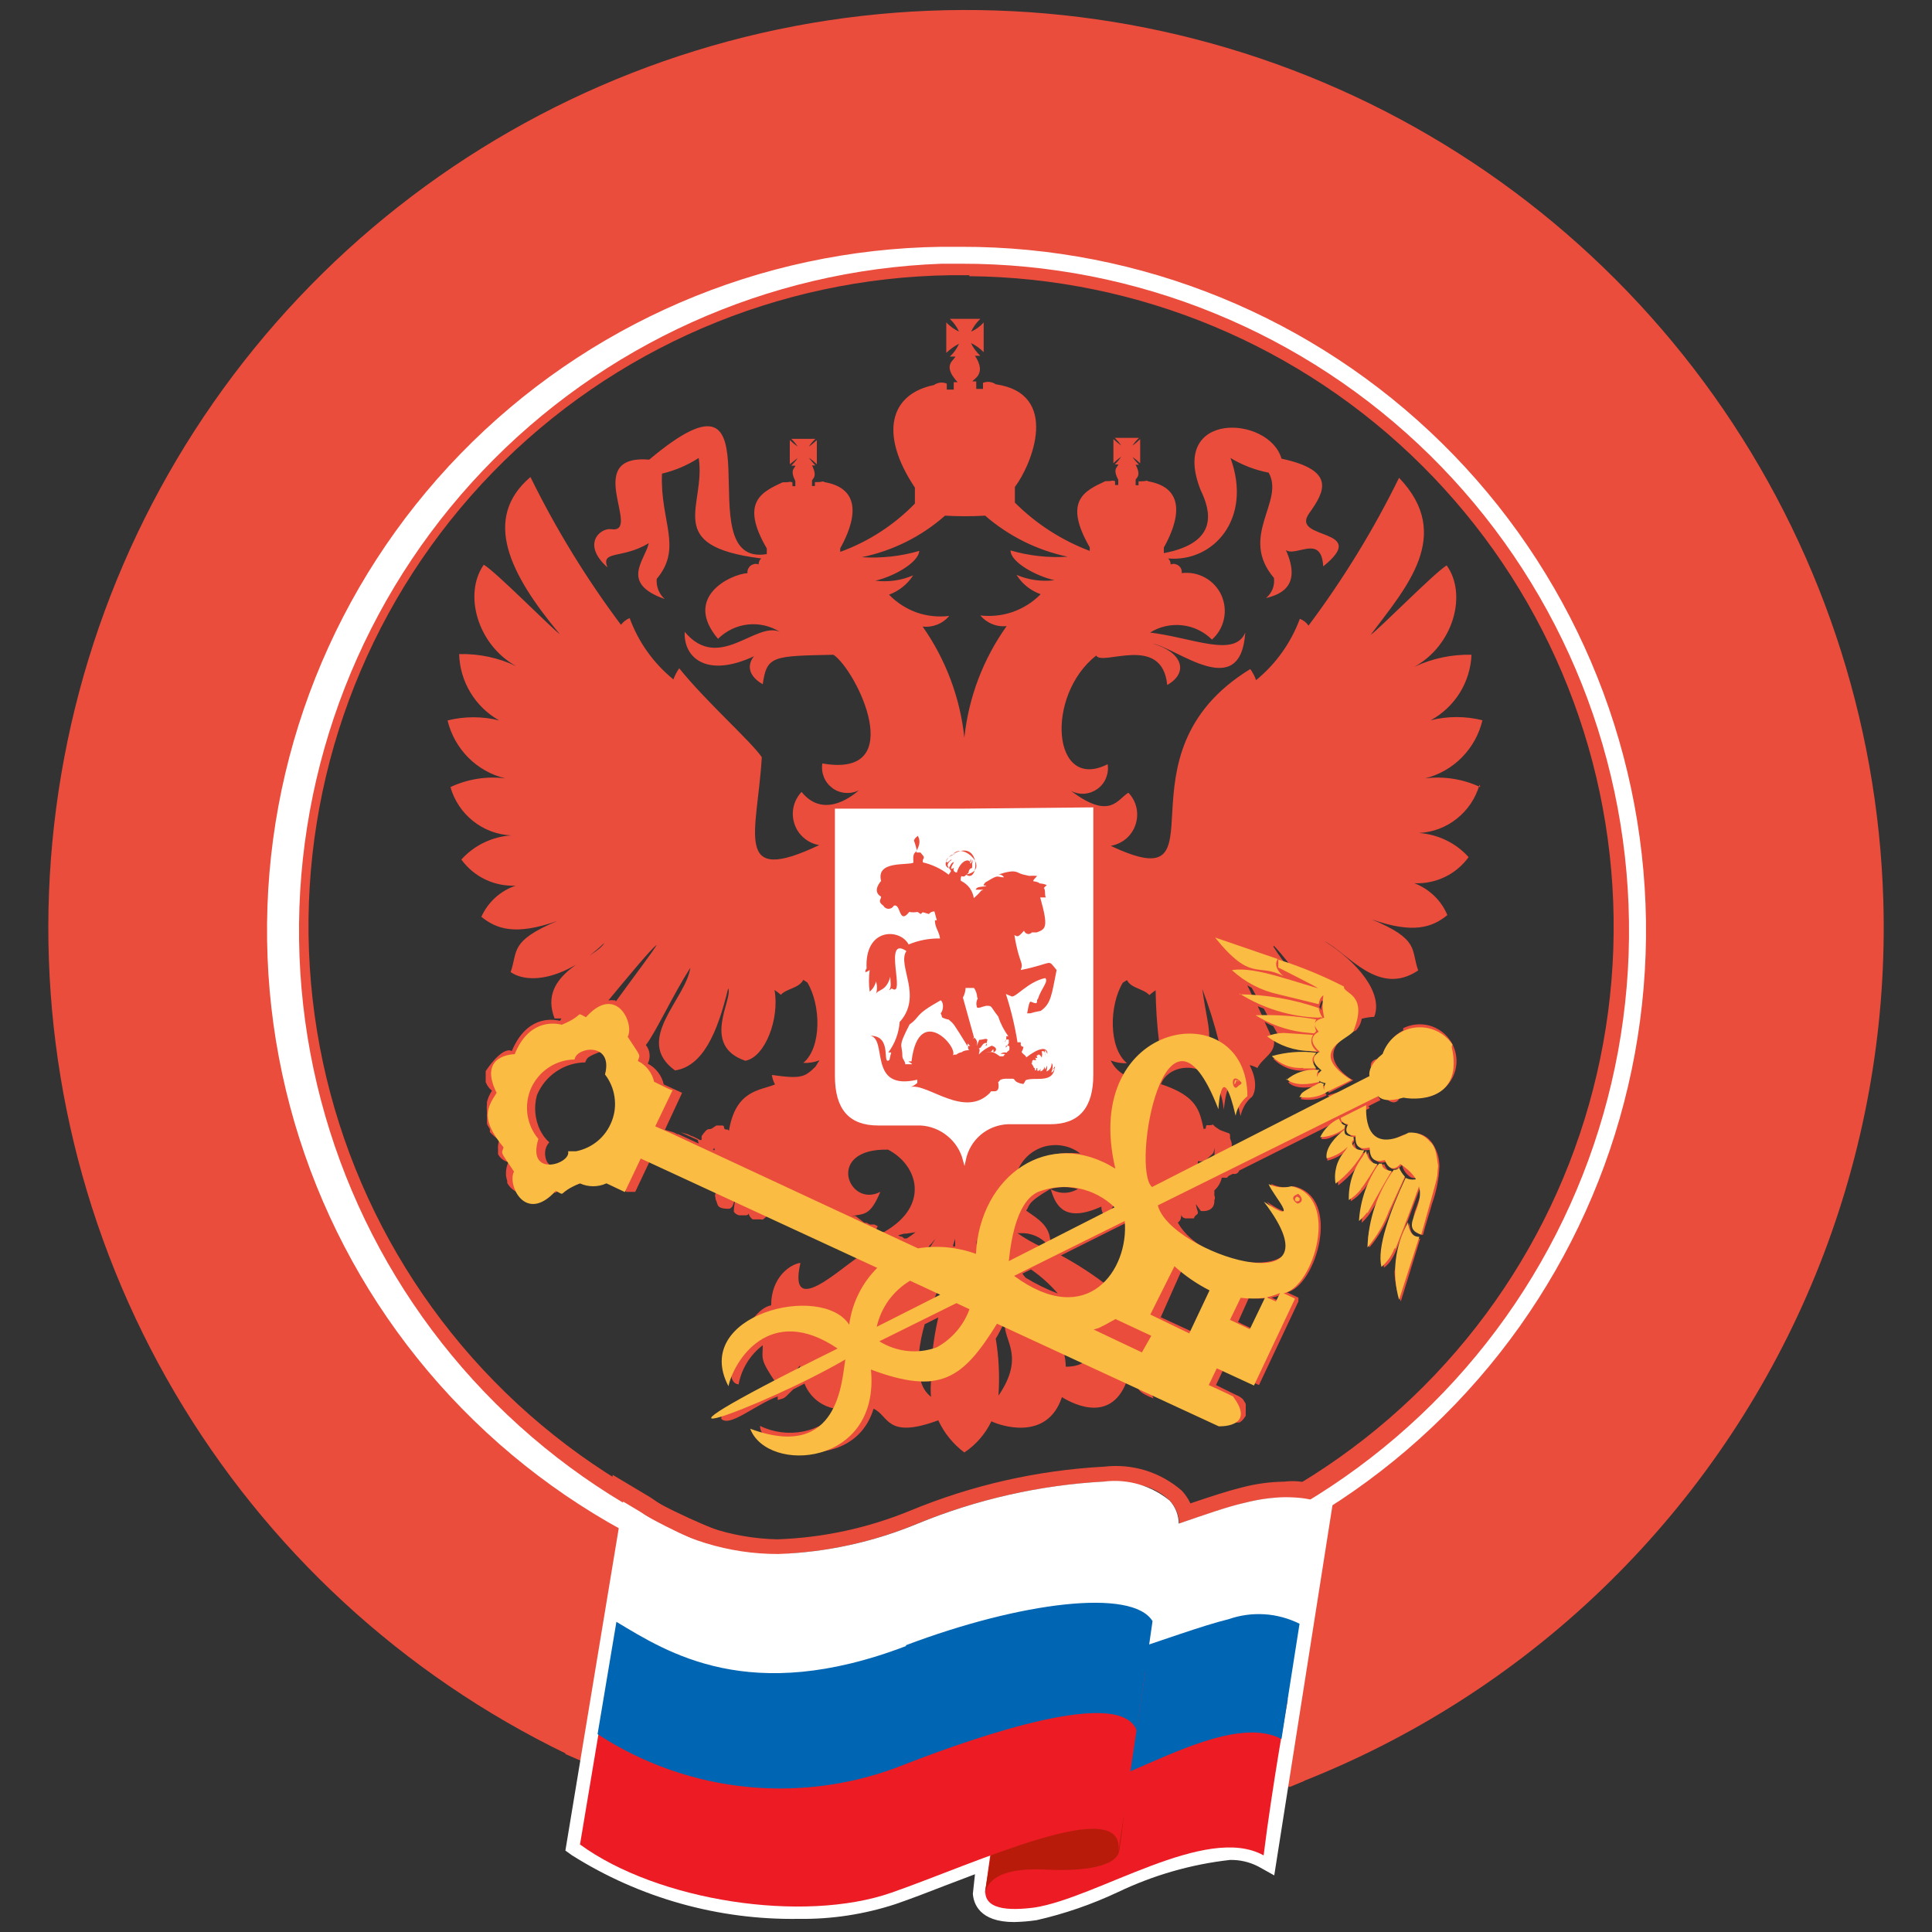 <svg width="20" height="20" viewBox="0 0 20 20" fill="none" xmlns="http://www.w3.org/2000/svg">
<rect x="0" y="0" width="20" height="20" fill="#333333" stroke="none"/>
<g clip-path="url(#clip0_3822_71360)">
<path d="M10.196 16.67C8.797 16.71 7.417 16.335 6.231 15.591C5.045 14.847 4.106 13.769 3.533 12.491C2.961 11.214 2.779 9.795 3.013 8.415C3.246 7.035 3.884 5.755 4.845 4.737C5.806 3.719 7.047 3.009 8.411 2.696C9.776 2.384 11.203 2.483 12.511 2.981C13.819 3.48 14.95 4.355 15.761 5.496C16.572 6.637 17.026 7.993 17.066 9.392C17.093 10.321 16.936 11.247 16.606 12.115C16.275 12.984 15.777 13.779 15.139 14.454C14.501 15.13 13.736 15.674 12.888 16.054C12.04 16.434 11.125 16.643 10.196 16.67ZM19.496 9.322C19.44 7.445 18.829 5.626 17.741 4.096C16.652 2.566 15.134 1.392 13.378 0.724C11.623 0.057 9.709 -0.076 7.878 0.343C6.048 0.763 4.382 1.716 3.093 3.081C1.803 4.447 0.948 6.164 0.634 8.016C0.32 9.867 0.562 11.771 1.329 13.485C2.096 15.199 3.355 16.648 4.945 17.647C6.535 18.646 8.386 19.152 10.263 19.1C11.512 19.065 12.741 18.785 13.882 18.274C15.021 17.764 16.05 17.034 16.907 16.126C17.765 15.218 18.435 14.149 18.879 12.982C19.323 11.814 19.533 10.571 19.496 9.322Z" fill="#EB4D3D"/>
<path d="M9.983 16.503C8.179 16.487 6.452 15.765 5.173 14.493C3.893 13.22 3.163 11.497 3.137 9.693C3.112 7.888 3.793 6.146 5.036 4.838C6.279 3.529 7.985 2.759 9.788 2.693H9.991C11.807 2.69 13.551 3.403 14.845 4.677C16.139 5.952 16.879 7.684 16.905 9.5C16.93 11.316 16.239 13.069 14.982 14.379C13.724 15.689 12.001 16.451 10.186 16.5H9.983M9.983 16.67H10.191C12.052 16.621 13.819 15.84 15.108 14.497C16.398 13.154 17.106 11.357 17.08 9.495C17.054 7.633 16.295 5.857 14.968 4.551C13.641 3.245 11.853 2.514 9.991 2.518H9.783C7.906 2.544 6.117 3.315 4.808 4.661C3.5 6.007 2.779 7.818 2.806 9.695C2.832 11.572 3.603 13.362 4.95 14.67C6.296 15.979 8.106 16.699 9.983 16.673" fill="white"/>
<path d="M10.037 2.849H9.839C8.053 2.874 6.349 3.607 5.102 4.888C3.856 6.169 3.17 7.892 3.194 9.679C3.219 11.466 3.952 13.17 5.233 14.416C6.514 15.662 8.238 16.349 10.024 16.324H10.222C11.98 16.258 13.642 15.507 14.854 14.232C16.065 12.957 16.729 11.258 16.704 9.499C16.68 7.74 15.968 6.061 14.721 4.82C13.474 3.579 11.791 2.875 10.032 2.859L10.037 2.849ZM10.024 16.824C8.612 16.818 7.232 16.4 6.054 15.62C4.876 14.841 3.952 13.734 3.394 12.437C2.836 11.139 2.67 9.707 2.915 8.316C3.16 6.925 3.807 5.635 4.774 4.607C5.425 3.913 6.206 3.356 7.072 2.966C7.939 2.577 8.874 2.363 9.824 2.337H10.037C11.96 2.31 13.815 3.048 15.193 4.389C16.572 5.729 17.361 7.563 17.388 9.485C17.415 11.408 16.677 13.263 15.336 14.642C13.996 16.02 12.162 16.81 10.239 16.837H10.024" fill="#EB4D3D"/>
<path d="M13.901 15.573L13.863 15.528C13.789 15.456 13.699 15.402 13.601 15.369C13.503 15.336 13.399 15.325 13.296 15.338C13.147 15.34 12.999 15.36 12.856 15.398C12.713 15.433 12.536 15.491 12.323 15.563C12.301 15.515 12.271 15.472 12.236 15.433C12.126 15.337 11.998 15.265 11.859 15.222C11.72 15.179 11.573 15.166 11.428 15.183C10.741 15.22 10.065 15.373 9.428 15.636C8.989 15.817 8.521 15.919 8.046 15.935C7.575 15.925 7.118 15.773 6.733 15.501L6.561 15.398L6.343 15.268L6.303 15.518L5.853 18.158L6.016 18.228L6.093 17.77L6.461 15.546L6.633 15.648C6.926 15.841 7.252 15.977 7.596 16.048C7.746 16.075 7.898 16.088 8.051 16.088C8.546 16.071 9.033 15.965 9.491 15.775C10.108 15.522 10.764 15.374 11.431 15.338C11.541 15.336 11.65 15.345 11.758 15.366C11.893 15.382 12.017 15.443 12.113 15.538C12.171 15.602 12.205 15.684 12.208 15.771C12.471 15.683 12.708 15.598 12.898 15.556C13.028 15.522 13.162 15.504 13.296 15.501H13.413L13.488 15.513C13.544 15.524 13.598 15.543 13.648 15.57C13.701 15.598 13.806 15.501 13.806 15.501L13.348 18.5L13.501 18.436C13.513 18.363 13.523 18.288 13.536 18.208C13.586 17.901 13.626 17.678 13.626 17.675V17.618V17.548C13.661 17.335 13.693 17.125 13.726 16.928C13.818 16.338 13.898 15.858 13.908 15.788V15.73V15.653L13.901 15.573Z" fill="#EB4D3D"/>
<path d="M9.942 16.54C8.138 16.524 6.411 15.802 5.132 14.53C3.852 13.257 3.121 11.534 3.096 9.73C3.071 7.926 3.752 6.183 4.995 4.875C6.238 3.566 7.944 2.796 9.747 2.73H9.95C11.766 2.727 13.51 3.44 14.804 4.714C16.098 5.989 16.838 7.721 16.863 9.537C16.889 11.353 16.198 13.106 14.941 14.416C13.683 15.726 11.96 16.488 10.145 16.537H9.942M9.942 16.707H10.15C12.011 16.658 13.778 15.877 15.067 14.534C16.357 13.191 17.065 11.394 17.039 9.532C17.012 7.67 16.254 5.894 14.927 4.588C13.6 3.282 11.812 2.551 9.95 2.555H9.742C7.865 2.581 6.075 3.352 4.767 4.698C3.458 6.044 2.738 7.855 2.765 9.732C2.791 11.609 3.562 13.399 4.908 14.707C6.254 16.016 8.065 16.736 9.942 16.71" fill="white"/>
<path d="M11.431 15.337C11.551 15.322 11.673 15.332 11.79 15.366C11.906 15.4 12.015 15.457 12.108 15.534C12.168 15.599 12.201 15.684 12.203 15.772C12.468 15.682 12.703 15.597 12.898 15.554C13.028 15.521 13.162 15.502 13.296 15.499C13.601 15.499 13.673 15.562 13.696 15.584L13.806 15.504L13.191 19.414L13.026 19.322C12.935 19.275 12.835 19.252 12.733 19.254C12.331 19.299 11.939 19.412 11.573 19.587C11.305 19.713 11.023 19.811 10.733 19.877C10.655 19.889 10.577 19.895 10.498 19.897C10.136 19.897 10.078 19.702 10.071 19.604L10.093 19.402L9.803 19.512C9.611 19.587 9.428 19.657 9.268 19.712C8.946 19.817 8.608 19.869 8.268 19.864C7.437 19.877 6.621 19.648 5.918 19.204L5.853 19.157L6.451 15.544L6.623 15.647C7.045 15.934 7.545 16.088 8.056 16.087C8.551 16.07 9.038 15.964 9.496 15.774C10.112 15.521 10.766 15.373 11.431 15.337Z" fill="white"/>
<path d="M10.403 18.11L10.206 19.529C10.153 19.779 10.456 19.779 10.706 19.747C11.354 19.649 12.486 18.875 13.081 19.207C13.168 18.5 13.331 17.595 13.331 17.595C13.331 17.595 13.184 17.39 12.626 17.524C12.069 17.66 10.823 18.195 10.406 18.11" fill="#ED1C24"/>
<path d="M13.266 18.002C13.328 17.607 13.393 17.184 13.453 16.809C13.34 16.753 13.217 16.719 13.091 16.711C12.964 16.703 12.838 16.72 12.718 16.762C12.176 16.894 10.988 17.399 10.541 17.352L10.376 18.409C10.426 18.581 10.626 18.624 10.891 18.602C11.538 18.549 12.668 17.692 13.266 18.002Z" fill="#0066B3"/>
<path d="M10.191 19.622C10.231 19.352 10.603 19.342 10.848 19.355C11.093 19.367 11.548 19.355 11.586 19.162C11.631 18.897 11.651 18.572 11.651 18.572L10.356 18.587L10.191 19.622Z" fill="#B91B0B"/>
<path d="M6.003 19.101L6.303 17.306C6.826 17.616 7.646 18.056 9.321 17.413C10.663 16.898 11.911 16.806 11.851 17.338L11.576 19.176C11.676 18.546 10.076 19.298 9.228 19.593C8.316 19.911 6.808 19.681 6.003 19.093" fill="#ED1C24"/>
<path d="M9.381 17.039C7.761 17.659 6.911 17.107 6.381 16.789L6.186 17.952C6.655 18.258 7.191 18.446 7.748 18.499C8.306 18.552 8.868 18.469 9.386 18.257C10.136 17.967 11.603 17.462 11.766 17.914C11.823 17.534 11.881 17.132 11.931 16.782C11.723 16.439 10.566 16.582 9.376 17.032" fill="#0066B3"/>
<path d="M13.156 10.728C13.156 10.713 13.126 10.656 13.091 10.578C13.12 10.595 13.15 10.61 13.181 10.623L13.236 10.721C13.209 10.724 13.184 10.73 13.158 10.738M12.518 10.738C12.518 10.606 12.486 10.521 12.446 10.238C12.514 10.417 12.572 10.6 12.618 10.786C12.586 10.771 12.553 10.76 12.518 10.751M12.233 12.363C12.233 12.363 12.233 12.363 12.233 12.383V12.363ZM12.233 12.561C12.234 12.551 12.234 12.541 12.233 12.531C12.232 12.539 12.232 12.547 12.233 12.556M13.128 13.448L12.983 13.766L12.816 13.686L12.928 13.436C12.999 13.445 13.07 13.445 13.141 13.436M13.296 13.391L13.256 13.476L13.163 13.433C13.209 13.424 13.254 13.41 13.296 13.391ZM8.233 14.216C8.241 14.185 8.259 14.157 8.283 14.136C8.28 14.154 8.28 14.173 8.283 14.191L8.233 14.216ZM7.743 12.541C7.745 12.533 7.745 12.524 7.743 12.516C7.745 12.526 7.745 12.536 7.743 12.546M7.061 11.313L6.871 11.226C6.861 11.18 6.841 11.137 6.812 11.1C6.784 11.063 6.747 11.032 6.706 11.011C6.721 10.98 6.728 10.946 6.724 10.912C6.721 10.877 6.707 10.845 6.686 10.818C6.786 10.691 6.956 10.318 7.146 10.018C7.103 10.341 6.553 10.768 6.988 11.081C7.273 11.038 7.426 10.698 7.538 10.231C7.593 10.341 7.251 10.823 7.716 10.981C7.921 10.943 8.071 10.546 8.018 10.248C8.041 10.263 8.063 10.28 8.083 10.298C8.146 10.231 8.271 10.231 8.316 10.143L8.358 10.171C8.498 10.403 8.508 10.843 8.316 11.003C8.373 11.006 8.43 10.997 8.483 10.976C8.483 10.976 8.483 10.976 8.458 11.016L8.441 11.043C8.333 11.146 8.303 11.173 7.991 11.128C7.995 11.163 8.006 11.196 8.023 11.226C7.868 11.291 7.616 11.281 7.546 11.706C7.542 11.7 7.537 11.696 7.531 11.693H7.518C7.518 11.693 7.498 11.693 7.496 11.676C7.493 11.658 7.496 11.656 7.478 11.651H7.416L7.368 11.683C7.328 11.701 7.333 11.661 7.263 11.761C7.263 11.761 7.263 11.761 7.263 11.801H7.246L7.181 11.768C7.161 11.762 7.141 11.754 7.123 11.743L7.046 11.721L7.083 11.738L7.171 11.778L7.223 11.801L7.233 11.838L7.023 11.741H7.011C6.995 11.731 6.978 11.723 6.961 11.718L6.883 11.696L7.061 11.313ZM13.681 10.416C13.676 10.43 13.676 10.444 13.681 10.458L13.658 10.426C13.663 10.401 13.672 10.377 13.686 10.356L13.701 10.373C13.691 10.386 13.684 10.4 13.681 10.416ZM13.018 10.416L13.083 10.441L13.123 10.516H13.066L13.018 10.411M11.661 11.138C11.59 11.105 11.532 11.049 11.498 10.978C11.552 10.999 11.609 11.009 11.666 11.006C11.473 10.846 11.483 10.406 11.623 10.173L11.666 10.146C11.711 10.233 11.836 10.233 11.898 10.301C11.919 10.283 11.941 10.266 11.963 10.251C11.965 10.428 11.977 10.605 11.998 10.781C11.85 10.86 11.731 10.986 11.661 11.138ZM12.346 13.788L12.016 13.636L12.233 13.148C12.329 13.226 12.433 13.292 12.543 13.346L12.346 13.788ZM7.753 12.466V12.493C7.754 12.487 7.754 12.48 7.753 12.473M13.503 10.201L13.581 10.223L13.601 10.248L13.521 10.226C13.516 10.216 13.511 10.208 13.503 10.201ZM12.913 10.201L12.958 10.226L13.008 10.316H12.966C12.949 10.276 12.932 10.238 12.913 10.203M12.001 12.491C12 12.502 12 12.514 12.001 12.526C12.002 12.514 12.002 12.502 12.001 12.491ZM11.083 14.008L11.233 14.088C11.233 14.088 11.188 14.148 11.033 14.148C11.032 14.106 11.027 14.064 11.018 14.023H11.073M9.573 13.708L9.713 13.638C9.685 13.759 9.665 13.882 9.651 14.006C9.605 14.01 9.559 14.01 9.513 14.006C9.524 13.904 9.544 13.804 9.573 13.706M8.761 14.088L8.841 14.048C8.839 14.077 8.839 14.107 8.841 14.136C8.826 14.133 8.811 14.128 8.798 14.12C8.786 14.112 8.774 14.101 8.766 14.088M9.701 13.356L9.773 13.388C9.772 13.401 9.772 13.413 9.773 13.426L9.658 13.483C9.673 13.441 9.691 13.398 9.708 13.356M11.183 11.941C10.953 11.916 10.722 11.978 10.536 12.116C10.56 12.056 10.599 12.002 10.647 11.959C10.696 11.916 10.754 11.885 10.816 11.868C10.879 11.852 10.945 11.849 11.008 11.862C11.072 11.874 11.132 11.901 11.183 11.941ZM10.783 12.908C10.696 12.869 10.612 12.821 10.533 12.766H10.546H10.603C10.694 12.772 10.78 12.813 10.841 12.881L10.783 12.908ZM9.633 12.908H9.611C9.636 12.881 9.661 12.853 9.683 12.823C9.666 12.851 9.651 12.878 9.633 12.903M9.866 12.903C9.866 12.876 9.883 12.848 9.888 12.821C9.888 12.848 9.888 12.876 9.888 12.903M10.586 13.183L10.673 13.141C10.776 13.212 10.869 13.296 10.951 13.391C10.834 13.346 10.722 13.291 10.616 13.226L10.586 13.188M10.523 13.031V13.038V13.031ZM10.106 12.838C10.117 12.887 10.13 12.936 10.146 12.983H10.126C10.126 12.938 10.111 12.893 10.106 12.846M10.881 12.321C10.933 12.496 11.033 12.656 11.401 12.491C11.4 12.525 11.412 12.559 11.433 12.586L10.873 12.863C10.873 12.688 10.738 12.613 10.623 12.533C10.663 12.478 10.623 12.453 10.873 12.308M10.873 12.308C10.967 12.283 11.065 12.283 11.158 12.308C11.115 12.334 11.066 12.348 11.016 12.348C10.966 12.348 10.916 12.334 10.873 12.308ZM11.526 12.476L11.561 12.503H11.576L11.491 12.546C11.501 12.524 11.513 12.503 11.526 12.483M11.483 13.323C11.326 13.201 11.159 13.091 10.983 12.996L11.693 12.641C11.709 12.763 11.698 12.887 11.662 13.005C11.626 13.122 11.565 13.231 11.483 13.323ZM9.336 12.801H9.323L9.298 12.788L9.358 12.771C9.383 12.771 9.381 12.771 9.478 12.756C9.449 12.779 9.418 12.801 9.386 12.821H9.361M9.086 12.693L9.051 12.676C9.051 12.676 9.051 12.676 9.028 12.676C9.028 12.676 9.028 12.676 9.003 12.676L8.971 12.658H8.948L8.856 12.588H8.843H8.818C8.948 12.563 9.008 12.588 9.113 12.338C8.783 12.511 8.536 11.886 9.193 11.901C9.503 12.061 9.631 12.481 9.153 12.753H9.128H9.106H9.083H9.058M8.733 13.958C8.732 13.949 8.732 13.94 8.733 13.931L8.751 13.946L8.733 13.958ZM7.398 11.878C7.398 11.887 7.398 11.897 7.398 11.906C7.398 11.906 7.398 11.906 7.383 11.906V11.891H7.396M9.646 14.466C9.59 14.425 9.55 14.366 9.533 14.298H9.638C9.633 14.353 9.633 14.408 9.638 14.463M10.306 13.861C10.338 13.809 10.366 13.754 10.391 13.698H10.403C10.383 13.873 10.618 14.036 10.336 14.448C10.35 14.247 10.34 14.045 10.306 13.846M12.573 11.883V11.898C12.573 11.898 12.573 11.953 12.573 11.986L12.401 12.076C12.398 12.057 12.398 12.039 12.401 12.021H12.413C12.422 12.023 12.432 12.023 12.441 12.021C12.468 12.021 12.456 12.033 12.546 11.951C12.559 11.939 12.567 11.923 12.568 11.906M13.183 9.788C13.211 9.811 13.293 9.908 13.393 10.038L13.338 10.018C13.282 9.949 13.23 9.876 13.183 9.801M12.826 10.051C12.837 10.066 12.848 10.083 12.856 10.101C12.848 10.085 12.841 10.068 12.836 10.051M6.368 10.356C6.345 10.353 6.322 10.353 6.298 10.356C6.471 10.148 6.738 9.823 6.798 9.781C6.776 9.828 6.548 10.128 6.376 10.366M5.973 11.926H5.888C5.885 11.967 5.868 12.005 5.84 12.035C5.812 12.064 5.774 12.083 5.733 12.088L5.706 12.073L5.683 12.053L5.663 12.028C5.647 11.996 5.64 11.96 5.643 11.923C5.646 11.887 5.661 11.852 5.686 11.826C5.667 11.808 5.649 11.789 5.633 11.768C5.619 11.748 5.605 11.726 5.593 11.703C5.537 11.59 5.525 11.46 5.558 11.338C5.599 11.239 5.668 11.153 5.757 11.093C5.846 11.032 5.951 10.999 6.058 10.998C6.078 10.958 6.058 10.943 6.248 10.876C6.248 10.911 6.346 10.921 6.268 11.108C6.325 11.176 6.363 11.257 6.378 11.345C6.393 11.431 6.385 11.521 6.354 11.604C6.323 11.687 6.271 11.76 6.203 11.816C6.135 11.872 6.053 11.909 5.966 11.923M9.783 5.338C9.922 5.346 10.06 5.346 10.198 5.338C10.443 5.55 10.737 5.697 11.053 5.763C10.854 5.776 10.653 5.754 10.461 5.698C10.461 5.823 10.738 5.968 10.916 6.006C10.782 6.023 10.647 6.004 10.523 5.951C10.581 6.044 10.669 6.115 10.773 6.151C10.693 6.233 10.595 6.295 10.486 6.334C10.378 6.372 10.262 6.384 10.148 6.371C10.181 6.41 10.223 6.441 10.271 6.46C10.318 6.48 10.37 6.487 10.421 6.481C10.178 6.822 10.027 7.219 9.983 7.636C9.939 7.222 9.79 6.826 9.551 6.486C9.602 6.492 9.654 6.485 9.702 6.466C9.75 6.447 9.793 6.416 9.826 6.376C9.712 6.39 9.597 6.378 9.488 6.34C9.38 6.301 9.283 6.238 9.203 6.156C9.306 6.118 9.394 6.048 9.453 5.956C9.33 6.009 9.194 6.028 9.061 6.011C9.238 5.973 9.508 5.828 9.516 5.703C9.323 5.759 9.121 5.781 8.921 5.768C9.241 5.702 9.538 5.554 9.783 5.338ZM12.233 12.423C12.231 12.409 12.231 12.395 12.233 12.381C12.231 12.386 12.23 12.391 12.23 12.397C12.23 12.403 12.231 12.408 12.233 12.413M12.233 12.436C12.23 12.442 12.228 12.449 12.228 12.456C12.228 12.463 12.23 12.47 12.233 12.476C12.231 12.458 12.231 12.441 12.233 12.423V12.436ZM15.323 8.148C15.145 8.064 14.946 8.033 14.751 8.058C14.896 8.022 15.028 7.947 15.133 7.841C15.238 7.734 15.312 7.601 15.346 7.456C15.17 7.412 14.986 7.412 14.811 7.456C14.934 7.389 15.037 7.291 15.111 7.173C15.185 7.054 15.227 6.918 15.233 6.778C15.029 6.773 14.826 6.816 14.641 6.903C15.046 6.681 15.191 6.153 14.976 5.853C14.853 5.926 14.281 6.508 14.188 6.573C14.551 6.088 15.053 5.541 14.483 4.946C14.219 5.484 13.905 5.996 13.546 6.476C13.523 6.444 13.492 6.42 13.456 6.406C13.364 6.654 13.208 6.873 13.003 7.041C12.988 7 12.968 6.961 12.943 6.926C11.483 7.818 12.733 9.338 11.498 8.756C11.557 8.746 11.612 8.72 11.658 8.682C11.703 8.643 11.737 8.592 11.755 8.536C11.774 8.479 11.777 8.419 11.764 8.36C11.751 8.302 11.722 8.249 11.681 8.206C11.568 8.273 11.493 8.493 11.088 8.188C11.132 8.21 11.18 8.22 11.229 8.216C11.277 8.212 11.323 8.194 11.362 8.166C11.402 8.137 11.432 8.098 11.45 8.053C11.468 8.008 11.474 7.959 11.466 7.911C10.891 8.203 10.818 7.201 11.348 6.786C11.406 6.901 12.031 6.556 12.083 7.091C12.316 6.958 12.231 6.746 11.933 6.663C12.183 6.706 12.843 7.273 12.891 6.548C12.781 6.811 12.351 6.603 11.906 6.548C12.005 6.486 12.122 6.46 12.239 6.473C12.355 6.486 12.463 6.538 12.546 6.621C12.609 6.565 12.653 6.49 12.67 6.407C12.688 6.325 12.678 6.239 12.644 6.162C12.609 6.085 12.55 6.021 12.476 5.98C12.402 5.939 12.317 5.922 12.233 5.933C12.235 5.919 12.233 5.904 12.228 5.89C12.222 5.877 12.213 5.865 12.201 5.856C12.19 5.847 12.176 5.841 12.162 5.838C12.147 5.836 12.132 5.838 12.118 5.843C12.119 5.831 12.117 5.82 12.112 5.809C12.107 5.798 12.1 5.788 12.091 5.781C12.558 5.823 12.968 5.373 12.738 4.741C12.86 4.815 12.994 4.866 13.133 4.893C13.303 5.191 12.821 5.551 13.188 5.983C13.193 6.022 13.188 6.061 13.174 6.098C13.159 6.134 13.136 6.166 13.106 6.191C13.263 6.153 13.511 6.056 13.271 5.613C13.311 5.881 13.676 5.461 13.698 5.863C14.198 5.461 13.353 5.596 13.551 5.316C13.711 5.091 13.838 4.871 13.266 4.748C13.138 4.298 12.096 4.248 12.431 5.078C12.526 5.276 12.631 5.616 12.048 5.726V5.668C12.136 5.511 12.353 5.066 11.888 4.983C11.861 4.968 11.888 4.983 11.786 4.983V5.023H11.756V4.968C11.756 4.948 11.821 4.933 11.756 4.811H11.791C11.766 4.786 11.743 4.76 11.723 4.731C11.752 4.75 11.778 4.772 11.803 4.796V4.546C11.778 4.57 11.752 4.593 11.723 4.613C11.742 4.584 11.765 4.557 11.791 4.533H11.541C11.566 4.558 11.588 4.584 11.608 4.613C11.58 4.592 11.552 4.57 11.526 4.546V4.796C11.551 4.77 11.578 4.748 11.608 4.728C11.588 4.756 11.565 4.783 11.541 4.808H11.576C11.576 4.833 11.511 4.846 11.576 4.966V5.021H11.543V4.981C11.498 4.968 11.543 4.981 11.443 4.981C11.228 5.081 11.003 5.183 11.281 5.666V5.703C10.99 5.593 10.726 5.423 10.506 5.203V5.041C10.681 4.811 10.981 4.076 10.308 3.978C10.289 3.965 10.267 3.957 10.244 3.954C10.221 3.951 10.197 3.955 10.176 3.963V4.026H10.106V3.948H10.068C10.068 3.926 10.221 3.878 10.093 3.683H10.148C10.108 3.645 10.075 3.601 10.051 3.551C10.1 3.574 10.145 3.606 10.183 3.646V3.338C10.147 3.379 10.103 3.411 10.053 3.433C10.076 3.383 10.108 3.339 10.148 3.301H9.833C9.873 3.339 9.905 3.383 9.928 3.433C9.879 3.41 9.834 3.378 9.796 3.338V3.653C9.835 3.615 9.88 3.583 9.928 3.558C9.906 3.608 9.874 3.654 9.833 3.691H9.888C9.888 3.726 9.743 3.773 9.913 3.956H9.873V4.033H9.801V3.971C9.779 3.962 9.756 3.959 9.733 3.961C9.71 3.964 9.687 3.972 9.668 3.986C9.216 4.078 9.096 4.486 9.471 5.048V5.213C9.254 5.436 8.99 5.607 8.698 5.713V5.676C8.786 5.518 9.003 5.073 8.536 4.991C8.511 4.976 8.536 4.991 8.436 4.991V5.031H8.406V4.976C8.406 4.956 8.468 4.941 8.406 4.818H8.441C8.417 4.793 8.394 4.766 8.373 4.738C8.403 4.758 8.43 4.781 8.456 4.806V4.556C8.43 4.58 8.403 4.603 8.373 4.623C8.392 4.594 8.415 4.567 8.441 4.543H8.191C8.217 4.567 8.239 4.594 8.258 4.623C8.229 4.603 8.201 4.58 8.176 4.556V4.806L8.258 4.741C8.239 4.77 8.216 4.796 8.191 4.821H8.233C8.233 4.846 8.171 4.858 8.233 4.978V5.033H8.203V4.993C8.156 4.981 8.203 4.993 8.101 4.993C7.886 5.093 7.658 5.198 7.938 5.678V5.736C7.073 5.881 8.148 3.558 6.721 4.758C6.013 4.701 6.656 5.528 6.326 5.478C6.213 5.463 6.018 5.633 6.288 5.873C6.218 5.693 6.438 5.791 6.716 5.623C6.678 5.801 6.413 6.036 6.881 6.201C6.852 6.175 6.829 6.143 6.815 6.107C6.801 6.071 6.795 6.032 6.798 5.993C7.071 5.668 6.831 5.396 6.853 4.903C6.988 4.871 7.117 4.816 7.233 4.741C7.311 5.241 6.851 5.653 7.881 5.781C7.872 5.788 7.864 5.798 7.86 5.809C7.855 5.82 7.853 5.831 7.853 5.843C7.84 5.838 7.825 5.836 7.81 5.838C7.796 5.841 7.782 5.847 7.77 5.856C7.759 5.865 7.75 5.877 7.744 5.89C7.738 5.904 7.736 5.919 7.738 5.933C7.558 5.946 7.068 6.183 7.433 6.613C7.516 6.531 7.624 6.478 7.741 6.465C7.857 6.452 7.974 6.479 8.073 6.541C7.823 6.428 7.443 6.963 7.088 6.541C7.073 6.858 7.406 7.081 8.046 6.656C7.748 6.738 7.663 6.951 7.896 7.083C7.938 6.788 7.998 6.791 8.628 6.778C8.866 6.938 9.416 8.063 8.513 7.903C8.505 7.951 8.511 8 8.529 8.045C8.547 8.09 8.578 8.129 8.617 8.158C8.656 8.187 8.702 8.204 8.751 8.208C8.799 8.212 8.847 8.203 8.891 8.181C8.868 8.201 8.541 8.501 8.298 8.198C8.257 8.241 8.228 8.295 8.215 8.353C8.202 8.411 8.205 8.472 8.224 8.528C8.242 8.585 8.276 8.635 8.322 8.674C8.367 8.713 8.422 8.739 8.481 8.748C7.578 9.178 7.841 8.621 7.886 7.838C7.768 7.668 7.318 7.273 7.031 6.918C7.006 6.954 6.986 6.993 6.971 7.033C6.765 6.866 6.609 6.647 6.518 6.398C6.483 6.413 6.452 6.437 6.428 6.468C6.069 5.988 5.755 5.476 5.491 4.938C4.991 5.366 5.271 5.938 5.796 6.566C5.706 6.501 5.133 5.918 5.008 5.846C4.796 6.148 4.941 6.673 5.343 6.896C5.159 6.808 4.957 6.766 4.753 6.771C4.757 6.912 4.797 7.049 4.87 7.169C4.943 7.29 5.045 7.389 5.168 7.458C4.993 7.414 4.809 7.414 4.633 7.458C4.668 7.604 4.743 7.737 4.848 7.843C4.954 7.949 5.088 8.024 5.233 8.058C5.039 8.033 4.841 8.064 4.663 8.148C4.703 8.287 4.784 8.409 4.897 8.499C5.009 8.589 5.147 8.641 5.291 8.648C5.093 8.662 4.908 8.751 4.776 8.898C4.84 8.986 4.925 9.057 5.023 9.104C5.121 9.151 5.23 9.173 5.338 9.168C5.26 9.195 5.188 9.237 5.127 9.292C5.066 9.348 5.017 9.415 4.983 9.491C5.136 9.613 5.328 9.691 5.771 9.533C5.271 9.743 5.363 9.846 5.286 10.063C5.481 10.196 5.868 10.131 6.256 9.761C6.176 9.918 5.558 10.073 5.741 10.543H5.813C5.807 10.55 5.801 10.559 5.798 10.568C5.696 10.543 5.446 10.528 5.298 10.881C5.261 10.856 5.168 10.881 5.028 11.088C5.028 11.102 5.028 11.115 5.028 11.128C5.028 11.143 5.028 11.128 5.028 11.168V11.203L5.046 11.238L5.066 11.266L5.093 11.291C5.069 11.327 5.051 11.366 5.041 11.408C5.041 11.413 5.041 11.418 5.041 11.423C5.038 11.452 5.038 11.482 5.041 11.511C5.042 11.517 5.042 11.523 5.041 11.528C5.039 11.539 5.039 11.55 5.041 11.561C5.041 11.561 5.041 11.581 5.041 11.611C5.041 11.617 5.041 11.623 5.041 11.628C5.041 11.641 5.053 11.658 5.071 11.688C5.071 11.693 5.071 11.698 5.071 11.703V11.718L5.093 11.741C5.113 11.761 5.135 11.779 5.158 11.793H5.173C5.158 11.827 5.152 11.864 5.156 11.901V11.916C5.156 11.922 5.156 11.928 5.156 11.933V11.948C5.167 11.969 5.182 11.987 5.201 12.001C5.219 12.015 5.241 12.025 5.263 12.031C5.248 12.062 5.24 12.096 5.238 12.131C5.238 12.131 5.238 12.131 5.238 12.168C5.24 12.188 5.245 12.207 5.251 12.226C5.251 12.226 5.251 12.226 5.251 12.246C5.276 12.291 5.315 12.326 5.363 12.346H5.376H5.398H5.421H5.623H5.636H5.733H5.753C5.753 12.346 5.753 12.346 5.791 12.316C5.809 12.3 5.825 12.281 5.838 12.261H5.883H5.911H5.928C5.928 12.261 5.928 12.261 5.961 12.261C5.988 12.259 6.015 12.251 6.038 12.236H6.051H6.063H6.076C6.083 12.226 6.09 12.216 6.096 12.206C6.112 12.207 6.128 12.207 6.143 12.206H6.163H6.196H6.228C6.257 12.203 6.286 12.197 6.313 12.188H6.331L6.483 12.338H6.576L6.753 11.963C6.793 11.988 6.753 11.963 6.866 12.016C6.863 12.027 6.863 12.039 6.866 12.051L7.408 12.301C7.407 12.308 7.407 12.316 7.408 12.323V12.338C7.408 12.338 7.408 12.338 7.408 12.353C7.404 12.361 7.402 12.369 7.402 12.377C7.402 12.385 7.404 12.394 7.408 12.401C7.407 12.403 7.406 12.406 7.406 12.408C7.406 12.411 7.407 12.414 7.408 12.416C7.436 12.466 7.408 12.516 7.553 12.513C7.578 12.493 7.583 12.513 7.616 12.373C7.633 12.418 7.603 12.396 7.596 12.543C7.602 12.553 7.611 12.562 7.621 12.568C7.631 12.574 7.642 12.579 7.653 12.581C7.653 12.581 7.668 12.581 7.713 12.581C7.728 12.581 7.756 12.581 7.751 12.541C7.751 12.541 7.738 12.581 7.791 12.623C7.791 12.623 7.806 12.623 7.858 12.623H7.871C7.896 12.623 7.886 12.638 7.931 12.596C7.976 12.553 7.931 12.596 7.946 12.508L8.961 12.981C8.871 12.951 8.133 13.743 8.286 13.073C8.178 13.088 7.983 13.223 7.983 13.513C7.733 13.551 7.418 14.306 7.646 14.331C7.676 14.17 7.765 14.025 7.896 13.926C7.896 14.071 7.861 14.063 8.036 14.321C8.021 14.381 7.468 14.508 7.466 14.686C7.548 14.783 7.826 14.536 8.051 14.456V14.493C8.128 14.468 8.101 14.493 8.211 14.383L8.328 14.323C8.358 14.4 8.41 14.466 8.478 14.514C8.546 14.561 8.626 14.587 8.708 14.588C8.607 14.706 8.47 14.787 8.318 14.818C8.166 14.849 8.008 14.829 7.868 14.761C7.868 15.046 8.838 15.261 9.043 14.583C9.203 14.653 9.171 14.903 9.713 14.703C9.774 14.835 9.867 14.949 9.983 15.036C10.104 14.955 10.2 14.844 10.263 14.713C10.341 14.753 10.838 14.931 10.993 14.463C11.131 14.548 11.518 14.733 11.673 14.273L11.766 14.316C11.806 14.343 11.713 14.388 11.941 14.476C11.927 14.449 11.92 14.419 11.921 14.388L12.643 14.726C12.676 14.726 12.643 14.726 12.768 14.726H12.801C12.801 14.726 12.801 14.726 12.816 14.726H12.831C12.831 14.726 12.831 14.726 12.856 14.708L12.878 14.683L12.896 14.656C12.895 14.651 12.895 14.646 12.896 14.641C12.895 14.636 12.895 14.631 12.896 14.626C12.895 14.622 12.895 14.617 12.896 14.613C12.896 14.613 12.896 14.593 12.896 14.566C12.896 14.566 12.896 14.566 12.896 14.536C12.893 14.526 12.888 14.516 12.881 14.508C12.874 14.493 12.864 14.481 12.851 14.471C12.851 14.471 12.851 14.471 12.823 14.453L12.766 14.426L12.588 14.338L12.666 14.173L13.033 14.338L13.441 13.473V13.433L13.323 13.378C13.623 13.311 13.896 12.398 13.396 12.281C13.317 12.301 13.234 12.292 13.161 12.256C13.161 12.341 13.323 12.486 13.323 12.486C13.356 12.536 13.363 12.611 13.111 12.438C13.901 13.283 12.491 13.203 12.193 12.656C12.218 12.633 12.221 12.636 12.231 12.573C12.231 12.603 12.256 12.608 12.271 12.613C12.301 12.613 12.271 12.613 12.331 12.613C12.391 12.613 12.331 12.613 12.396 12.568C12.411 12.536 12.383 12.541 12.373 12.406V12.371C12.373 12.448 12.338 12.411 12.431 12.536C12.431 12.536 12.578 12.558 12.571 12.423C12.575 12.416 12.577 12.408 12.577 12.399C12.577 12.391 12.575 12.383 12.571 12.376C12.571 12.376 12.571 12.376 12.571 12.323C12.61 12.288 12.637 12.242 12.648 12.191H12.668C12.68 12.193 12.692 12.193 12.703 12.191C12.703 12.191 12.703 12.191 12.718 12.173L12.763 12.151C12.776 12.155 12.79 12.154 12.802 12.148C12.814 12.142 12.824 12.131 12.828 12.118L13.856 11.603L13.871 11.631L14.178 11.471L14.166 11.451L14.291 11.388C14.251 11.332 14.219 11.271 14.196 11.206L14.073 11.268L14.061 11.243L13.748 11.338L13.766 11.368L12.766 11.868C12.764 11.867 12.761 11.866 12.758 11.866C12.756 11.866 12.753 11.867 12.751 11.868C12.751 11.868 12.751 11.868 12.751 11.853C12.751 11.828 12.751 11.836 12.733 11.781C12.734 11.774 12.734 11.767 12.733 11.761C12.733 11.723 12.733 11.741 12.626 11.696L12.578 11.663C12.578 11.663 12.578 11.663 12.563 11.648C12.548 11.633 12.563 11.648 12.521 11.648H12.501C12.486 11.648 12.486 11.648 12.483 11.673C12.481 11.698 12.468 11.673 12.461 11.691C12.418 11.501 12.398 11.348 12.018 11.223C12.111 10.973 12.623 10.951 12.668 11.488C12.681 11.411 12.711 10.988 12.843 11.553C12.858 11.474 12.9 11.402 12.963 11.351C12.963 11.351 13.046 11.241 12.936 11.026C12.964 11.032 12.991 11.042 13.016 11.056C13.076 10.943 13.208 10.903 13.188 10.763C13.338 10.838 13.501 10.883 13.668 10.893L13.646 10.871C13.647 10.864 13.647 10.857 13.646 10.851C13.659 10.867 13.674 10.881 13.691 10.893C13.728 10.893 13.533 10.973 13.708 11.086C13.738 11.068 13.603 11.196 13.758 11.216C13.758 11.216 13.728 11.276 13.758 11.313L14.008 11.183C13.968 11.163 13.548 10.903 14.038 10.666C14.069 10.632 14.089 10.591 14.096 10.546C14.138 10.535 14.182 10.528 14.226 10.526C14.323 10.276 14.043 9.951 13.711 9.743C13.961 9.873 14.271 10.321 14.681 10.046C14.603 9.828 14.701 9.726 14.196 9.516C14.638 9.673 14.831 9.596 14.983 9.473C14.952 9.398 14.905 9.329 14.846 9.273C14.787 9.216 14.717 9.172 14.641 9.143C14.75 9.148 14.858 9.126 14.956 9.079C15.054 9.032 15.139 8.961 15.203 8.873C15.071 8.726 14.886 8.637 14.688 8.623C14.832 8.616 14.97 8.564 15.082 8.474C15.195 8.384 15.276 8.262 15.316 8.123" fill="#EB4D3D"/>
<path d="M14.526 10.667C14.476 10.692 14.433 10.727 14.399 10.77C14.364 10.813 14.339 10.863 14.326 10.917L14.301 10.934L14.288 10.969C14.28 10.966 14.27 10.964 14.261 10.964C14.252 10.964 14.242 10.966 14.233 10.969C14.161 11.002 14.201 11.084 14.201 11.084C14.201 11.084 14.233 11.174 14.258 11.227C14.284 11.276 14.314 11.324 14.346 11.369C14.346 11.369 14.403 11.432 14.456 11.404C14.467 11.398 14.476 11.389 14.483 11.378C14.49 11.367 14.493 11.355 14.493 11.342H14.521H14.571C14.63 11.363 14.694 11.369 14.756 11.359C14.818 11.349 14.877 11.324 14.927 11.287C14.977 11.248 15.017 11.199 15.043 11.142C15.069 11.085 15.081 11.022 15.077 10.959C15.072 10.896 15.053 10.836 15.02 10.782C14.986 10.729 14.941 10.685 14.886 10.654C14.831 10.622 14.77 10.605 14.707 10.604C14.644 10.602 14.582 10.616 14.526 10.644" fill="#EB4D3D"/>
<path d="M13.733 11.338C13.691 11.271 13.718 11.243 13.718 11.243C13.706 11.242 13.694 11.238 13.683 11.23L13.546 11.3C13.521 11.316 13.473 11.345 13.466 11.378C13.557 11.396 13.651 11.381 13.733 11.338Z" fill="#EB4D3D"/>
<path d="M13.676 11.224C13.648 11.202 13.641 11.184 13.646 11.159C13.651 11.134 13.646 11.114 13.676 11.102H13.651C13.651 11.102 13.576 11.102 13.563 11.102C13.48 11.115 13.401 11.15 13.336 11.204C13.413 11.284 13.586 11.259 13.676 11.234" fill="#EB4D3D"/>
<path d="M13.641 11.088C13.628 11.078 13.618 11.066 13.611 11.053C13.603 11.039 13.599 11.023 13.598 11.008C13.597 10.992 13.6 10.976 13.606 10.962C13.612 10.948 13.621 10.935 13.633 10.925C13.482 10.906 13.328 10.918 13.181 10.96C13.223 11.003 13.274 11.036 13.33 11.057C13.386 11.078 13.446 11.087 13.506 11.083H13.641" fill="#EB4D3D"/>
<path d="M14.583 11.74C14.493 11.74 14.438 11.813 14.351 11.813C14.315 11.813 14.28 11.805 14.248 11.788C14.217 11.772 14.19 11.747 14.171 11.718C14.129 11.636 14.12 11.543 14.146 11.455L13.896 11.588C13.896 11.64 13.971 11.653 13.971 11.653C13.963 11.666 13.958 11.682 13.958 11.698C13.958 11.713 13.963 11.729 13.971 11.743C13.996 11.785 14.056 11.768 14.056 11.768C14.056 11.768 14.056 11.858 14.091 11.893C14.107 11.902 14.126 11.907 14.145 11.907C14.163 11.907 14.182 11.902 14.198 11.893C14.197 11.916 14.202 11.94 14.211 11.962C14.22 11.984 14.233 12.004 14.251 12.02C14.267 12.03 14.286 12.035 14.305 12.035C14.323 12.035 14.342 12.03 14.358 12.02C14.358 12.02 14.378 12.085 14.411 12.1C14.43 12.104 14.45 12.102 14.469 12.095C14.487 12.087 14.502 12.074 14.513 12.058C14.519 12.084 14.53 12.11 14.546 12.132C14.562 12.154 14.582 12.173 14.606 12.188C14.627 12.196 14.65 12.198 14.673 12.195C14.696 12.192 14.717 12.184 14.736 12.17C14.806 12.118 14.763 12.198 14.756 12.218C14.726 12.318 14.691 12.413 14.658 12.51C14.642 12.547 14.633 12.587 14.633 12.628C14.633 12.668 14.642 12.708 14.658 12.745C14.658 12.745 14.698 12.79 14.731 12.783C14.758 12.673 14.796 12.565 14.826 12.455C14.87 12.333 14.895 12.205 14.901 12.075C14.901 11.985 14.873 11.898 14.821 11.825C14.796 11.791 14.763 11.765 14.725 11.748C14.687 11.731 14.645 11.725 14.603 11.73" fill="#EB4D3D"/>
<path d="M13.933 11.665C13.933 11.665 13.898 11.665 13.866 11.598C13.782 11.638 13.715 11.706 13.676 11.79C13.714 11.796 13.753 11.789 13.786 11.77C13.833 11.749 13.879 11.726 13.923 11.7C13.922 11.689 13.922 11.677 13.923 11.665" fill="#EB4D3D"/>
<path d="M14.018 11.812C14.017 11.804 14.017 11.795 14.018 11.787C13.996 11.794 13.973 11.794 13.951 11.787C13.94 11.781 13.931 11.772 13.924 11.761C13.918 11.75 13.915 11.737 13.916 11.725C13.838 11.787 13.721 11.905 13.741 12.015C13.823 11.995 13.899 11.953 13.958 11.892C13.977 11.87 13.995 11.847 14.011 11.822" fill="#EB4D3D"/>
<path d="M14.061 11.913C14.037 11.891 14.023 11.861 14.021 11.828C14.021 11.828 13.954 11.933 13.946 11.941C13.907 11.985 13.879 12.038 13.863 12.095C13.847 12.152 13.844 12.212 13.854 12.271C13.975 12.178 14.075 12.062 14.149 11.928C14.134 11.933 14.118 11.934 14.103 11.932C14.088 11.929 14.073 11.923 14.061 11.913Z" fill="#EB4D3D"/>
<path d="M14.281 12.063C14.266 12.063 14.251 12.059 14.237 12.052C14.223 12.046 14.212 12.035 14.203 12.023C14.191 12.01 14.181 11.995 14.175 11.979C14.168 11.963 14.165 11.945 14.166 11.928C14.166 11.928 14.126 11.993 14.123 11.993C14.029 12.121 13.98 12.276 13.983 12.435C14.032 12.405 14.075 12.366 14.111 12.32C14.126 12.32 14.276 12.07 14.276 12.07" fill="#EB4D3D"/>
<path d="M14.326 12.303L14.428 12.13C14.415 12.132 14.401 12.13 14.388 12.124C14.376 12.119 14.365 12.111 14.356 12.1C14.345 12.086 14.336 12.07 14.331 12.053C14.321 12.055 14.311 12.055 14.301 12.053L14.236 12.158C14.152 12.312 14.104 12.483 14.096 12.658C14.127 12.63 14.154 12.599 14.178 12.565C14.221 12.503 14.326 12.315 14.326 12.315" fill="#EB4D3D"/>
<path d="M14.546 12.19C14.517 12.162 14.495 12.127 14.483 12.088C14.474 12.101 14.461 12.112 14.446 12.118C14.428 12.143 14.323 12.34 14.323 12.34C14.241 12.493 14.121 12.823 14.176 12.913C14.271 12.802 14.345 12.675 14.396 12.538L14.546 12.19Z" fill="#EB4D3D"/>
<path d="M14.583 12.611L14.741 12.185C14.718 12.207 14.688 12.221 14.657 12.225C14.625 12.228 14.593 12.222 14.566 12.206C14.566 12.206 14.463 12.456 14.406 12.598C14.331 12.762 14.304 12.944 14.326 13.123C14.363 13.097 14.393 13.063 14.413 13.023C14.431 12.994 14.445 12.964 14.458 12.933L14.583 12.611Z" fill="#EB4D3D"/>
<path d="M14.591 12.664C14.519 12.824 14.467 12.992 14.436 13.164C14.439 13.27 14.461 13.374 14.501 13.472L14.701 12.824C14.701 12.824 14.603 12.824 14.591 12.674" fill="#EB4D3D"/>
<path d="M9.983 8.386H8.658V11.136C8.658 11.476 8.798 11.636 9.091 11.636H9.528C9.634 11.641 9.734 11.68 9.816 11.747C9.898 11.813 9.956 11.904 9.983 12.005C10.005 11.901 10.06 11.806 10.141 11.737C10.222 11.668 10.324 11.628 10.431 11.623H10.871C11.161 11.623 11.303 11.463 11.303 11.123V8.373L9.983 8.386Z" fill="white"/>
<path d="M9.983 8.386H8.658V11.136C8.658 11.476 8.798 11.636 9.091 11.636H9.528C9.634 11.641 9.734 11.68 9.816 11.747C9.898 11.813 9.956 11.904 9.983 12.005C10.005 11.901 10.06 11.806 10.141 11.737C10.222 11.668 10.324 11.628 10.431 11.623H10.871C11.161 11.623 11.303 11.463 11.303 11.123V8.373L9.983 8.386Z" stroke="white" stroke-width="0.03" stroke-miterlimit="10"/>
<path d="M9.443 11.017H9.371C9.371 10.982 9.343 10.97 9.341 10.932C9.341 10.8 9.288 10.852 9.416 10.605C9.536 10.52 9.451 10.515 9.738 10.355C9.773 10.38 9.766 10.46 9.738 10.49C9.745 10.503 9.75 10.518 9.753 10.532C9.774 10.543 9.797 10.551 9.821 10.555C9.876 10.602 9.861 10.58 10.016 10.83C10.016 10.83 10.016 10.812 10.016 10.802L10.043 10.827H10.021C10.021 10.845 10.021 10.87 10.036 10.87C10.051 10.87 9.973 10.87 9.958 10.892C9.937 10.894 9.917 10.903 9.901 10.917C9.878 10.917 9.868 10.917 9.851 10.935C9.966 10.887 9.513 10.352 9.436 10.987C9.436 10.987 9.436 10.987 9.411 10.987C9.386 10.987 9.443 11.002 9.443 11.022M10.083 10.74L9.968 10.327C9.985 10.296 9.994 10.262 9.996 10.227C10.023 10.227 10.053 10.227 10.083 10.227C10.103 10.257 10.115 10.292 10.116 10.327C10.138 10.327 10.088 10.365 10.116 10.432C10.161 10.432 10.128 10.432 10.208 10.412C10.276 10.412 10.246 10.412 10.333 10.522C10.357 10.596 10.393 10.665 10.438 10.727C10.393 10.727 10.438 10.727 10.403 10.79C10.403 10.79 10.403 10.75 10.443 10.762C10.443 10.762 10.443 10.785 10.443 10.795C10.443 10.805 10.443 10.795 10.413 10.847C10.413 10.847 10.413 10.835 10.413 10.827C10.413 10.82 10.413 10.827 10.448 10.827C10.451 10.842 10.451 10.857 10.448 10.872C10.448 10.872 10.426 10.885 10.421 10.897C10.41 10.895 10.398 10.894 10.387 10.896C10.376 10.899 10.365 10.903 10.356 10.91C10.356 10.91 10.356 10.91 10.388 10.91C10.421 10.91 10.388 10.922 10.388 10.935C10.388 10.935 10.363 10.935 10.353 10.935C10.343 10.935 10.296 10.885 10.251 10.89C10.206 10.895 10.251 10.89 10.198 10.89C10.216 10.89 10.198 10.89 10.238 10.89C10.278 10.89 10.263 10.867 10.283 10.865C10.285 10.871 10.285 10.878 10.283 10.885C10.283 10.91 10.356 10.852 10.266 10.825C10.216 10.846 10.171 10.876 10.133 10.915C10.133 10.895 10.151 10.87 10.133 10.852C10.163 10.852 10.163 10.802 10.201 10.797C10.238 10.792 10.201 10.817 10.201 10.822C10.236 10.822 10.201 10.822 10.223 10.76C10.208 10.76 10.223 10.747 10.173 10.76C10.123 10.772 10.148 10.742 10.113 10.822C10.101 10.822 10.138 10.795 10.091 10.745C10.091 10.745 10.071 10.745 10.058 10.757M9.476 8.675C9.451 8.715 9.461 8.675 9.491 8.802C9.473 8.835 9.446 8.822 9.456 8.93C9.396 8.962 9.066 8.905 9.121 9.12C9.121 9.12 9.021 9.225 9.121 9.282C9.121 9.315 9.081 9.33 9.146 9.377C9.151 9.387 9.159 9.395 9.168 9.4C9.177 9.405 9.188 9.408 9.198 9.408C9.209 9.408 9.22 9.405 9.229 9.4C9.238 9.395 9.246 9.387 9.251 9.377C9.328 9.342 9.301 9.582 9.413 9.44C9.441 9.446 9.47 9.446 9.498 9.44L9.531 9.462C9.561 9.44 9.531 9.437 9.616 9.462C9.623 9.454 9.631 9.446 9.641 9.442C9.651 9.437 9.662 9.435 9.673 9.435L9.698 9.527H9.678C9.678 9.605 9.723 9.642 9.731 9.715C9.619 9.713 9.509 9.734 9.406 9.777C9.316 9.607 8.948 9.602 8.971 10.027C8.966 10.032 8.962 10.038 8.96 10.045C8.958 10.051 8.957 10.058 8.958 10.065C8.974 10.059 8.989 10.052 9.003 10.042C8.993 10.116 8.993 10.191 9.003 10.265C9.036 10.238 9.059 10.201 9.068 10.16C9.082 10.202 9.082 10.248 9.068 10.29C9.086 10.24 9.176 10.265 9.216 10.112C9.216 10.162 9.233 10.222 9.201 10.252C9.212 10.248 9.222 10.241 9.231 10.232C9.386 10.342 9.131 9.675 9.383 9.845C9.283 9.992 9.558 10.31 9.313 10.58C9.305 10.694 9.264 10.803 9.196 10.895C9.196 10.895 9.196 10.895 9.208 10.895C9.208 10.895 9.208 10.895 9.221 10.895C9.233 10.895 9.221 10.895 9.208 10.972C9.123 11.037 9.246 10.722 9.011 10.722C9.191 10.762 8.981 11.297 9.496 11.177V11.21C9.476 11.228 9.453 11.243 9.428 11.252C9.603 11.212 9.986 11.585 10.251 11.31C10.251 11.27 10.361 11.35 10.333 11.2C10.351 11.2 10.333 11.172 10.406 11.167H10.423C10.423 11.167 10.443 11.167 10.481 11.167C10.518 11.167 10.481 11.202 10.593 11.222C10.603 11.21 10.611 11.197 10.618 11.182C10.716 11.142 10.908 11.227 10.921 11.037C10.912 11.052 10.903 11.066 10.893 11.08C10.893 11.08 10.893 11.08 10.916 11.057C10.916 11.077 10.896 11.1 10.886 11.102C10.876 11.105 10.916 11.037 10.886 11.005C10.887 11.023 10.883 11.041 10.874 11.057C10.864 11.073 10.85 11.085 10.833 11.092C10.833 11.092 10.846 11.042 10.833 11.032C10.834 11.04 10.832 11.047 10.829 11.053C10.826 11.06 10.822 11.066 10.816 11.07C10.816 11.07 10.816 11.042 10.816 11.04C10.813 11.052 10.808 11.063 10.8 11.072C10.792 11.081 10.782 11.088 10.771 11.092C10.771 11.092 10.771 11.092 10.771 11.07C10.771 11.047 10.771 11.085 10.748 11.085C10.726 11.085 10.748 11.062 10.736 11.057C10.723 11.052 10.736 11.075 10.721 11.08C10.706 11.085 10.721 11.06 10.708 11.055C10.696 11.05 10.708 11.055 10.708 11.07C10.703 11.047 10.691 11.025 10.676 11.007C10.693 11.007 10.676 10.982 10.693 10.975C10.711 10.967 10.693 10.975 10.716 10.975C10.738 10.975 10.716 10.957 10.716 10.952C10.716 10.947 10.716 10.952 10.731 10.952C10.746 10.952 10.731 10.937 10.731 10.93C10.731 10.922 10.743 10.93 10.751 10.915C10.759 10.918 10.766 10.922 10.771 10.928C10.777 10.934 10.781 10.942 10.783 10.95C10.79 10.928 10.79 10.904 10.783 10.882C10.783 10.882 10.783 10.882 10.801 10.882C10.818 10.882 10.821 10.917 10.818 10.927C10.816 10.937 10.818 10.892 10.818 10.875C10.818 10.857 10.833 10.897 10.843 10.91C10.843 10.827 10.746 10.85 10.623 10.947C10.623 10.925 10.588 10.915 10.576 10.89C10.585 10.874 10.592 10.856 10.596 10.837C10.596 10.837 10.571 10.837 10.566 10.815C10.568 10.807 10.568 10.798 10.566 10.79C10.566 10.79 10.543 10.79 10.533 10.79C10.506 10.62 10.466 10.453 10.413 10.29C10.413 10.29 10.413 10.322 10.413 10.29L10.473 10.315C10.516 10.327 10.646 10.16 10.821 10.125C10.856 10.165 10.781 10.225 10.743 10.345C10.728 10.345 10.743 10.37 10.728 10.385C10.658 10.385 10.666 10.31 10.633 10.49C10.703 10.49 10.633 10.49 10.773 10.465C10.881 10.39 10.886 10.3 10.938 10.042C10.836 9.92 10.921 9.97 10.566 10.042C10.601 9.957 10.551 9.987 10.501 9.68C10.536 9.697 10.536 9.707 10.603 9.632C10.591 9.632 10.633 9.7 10.683 9.652C10.683 9.652 10.683 9.652 10.698 9.652C10.713 9.652 10.698 9.652 10.733 9.652C10.826 9.617 10.856 9.602 10.768 9.29C10.768 9.29 10.786 9.29 10.783 9.29H10.826C10.811 9.26 10.826 9.217 10.806 9.192L10.836 9.162C10.812 9.152 10.787 9.146 10.761 9.145C10.761 9.145 10.761 9.132 10.696 9.122C10.696 9.105 10.723 9.087 10.736 9.067C10.708 9.065 10.681 9.065 10.653 9.067C10.653 9.067 10.653 9.067 10.588 9.052C10.523 9.037 10.528 8.99 10.338 9.052C10.349 9.052 10.36 9.054 10.37 9.06C10.38 9.065 10.388 9.073 10.393 9.082C10.318 9.082 10.343 9.047 10.223 9.122C10.213 9.126 10.204 9.132 10.196 9.139C10.189 9.147 10.184 9.157 10.181 9.167H10.211C10.196 9.187 10.111 9.167 10.101 9.21C10.136 9.21 10.121 9.21 10.181 9.21C10.136 9.227 10.181 9.21 10.081 9.297C10.075 9.259 10.06 9.223 10.038 9.192C10.015 9.162 9.985 9.137 9.951 9.12C9.951 9.12 9.936 9.12 9.951 9.07C9.966 9.07 9.976 9.085 10.003 9.055C10.133 9.15 10.163 8.675 9.868 8.84C9.978 8.717 10.256 9 10.006 9.052L10.026 9.035C10.026 9.035 10.026 8.992 10.063 8.985C10.065 8.97 10.065 8.955 10.063 8.94C10.066 8.933 10.068 8.926 10.068 8.919C10.068 8.911 10.066 8.904 10.063 8.897C10.063 8.91 10.063 8.93 10.048 8.937C10.033 8.945 10.048 8.897 10.048 8.89C10.053 8.903 10.053 8.917 10.048 8.93C10.048 8.93 10.048 8.917 10.048 8.907C10.048 8.897 10.048 8.92 10.048 8.925C10.048 8.93 10.033 8.907 10.018 8.907C9.961 8.907 9.918 8.982 9.906 9.032C9.906 9.032 9.856 9.032 9.876 8.98C9.856 9.002 9.821 9.01 9.876 8.925C9.848 8.925 9.836 8.965 9.821 8.99C9.821 8.97 9.781 8.95 9.853 8.9C9.828 8.9 9.853 8.9 9.803 8.93C9.776 8.905 9.818 8.86 9.921 8.827C9.921 8.827 9.921 8.827 9.863 8.847C9.831 8.847 9.733 8.96 9.833 8.992C9.833 9.025 9.866 8.992 9.821 9.055C9.742 8.993 9.651 8.95 9.553 8.927V8.902C9.566 8.875 9.576 8.877 9.528 8.825C9.528 8.825 9.528 8.825 9.493 8.825C9.458 8.825 9.556 8.747 9.501 8.652L9.476 8.675Z" fill="#EB4D3D"/>
<path d="M13.431 12.388C13.398 12.388 13.391 12.458 13.451 12.43C13.451 12.41 13.468 12.41 13.431 12.388ZM13.431 12.46C13.431 12.46 13.331 12.398 13.431 12.363C13.433 12.338 13.531 12.438 13.431 12.46ZM12.801 11.183C12.828 11.183 12.828 11.208 12.801 11.183C12.768 11.285 12.773 11.158 12.801 11.183ZM12.801 11.258C12.753 11.285 12.731 11.08 12.851 11.205C12.851 11.233 12.853 11.208 12.801 11.258ZM14.693 12.803L14.483 13.455C14.445 13.322 14.433 13.182 14.449 13.044C14.465 12.907 14.508 12.774 14.576 12.653C14.588 12.813 14.686 12.803 14.686 12.803M14.436 12.923C14.408 12.997 14.361 13.063 14.301 13.115C14.251 12.92 14.386 12.548 14.551 12.193C14.579 12.208 14.611 12.214 14.643 12.21C14.675 12.206 14.705 12.192 14.728 12.17C14.678 12.32 14.561 12.64 14.448 12.923H14.436ZM14.378 12.538C14.326 12.675 14.251 12.801 14.156 12.913C14.165 12.624 14.26 12.345 14.428 12.11C14.439 12.111 14.449 12.11 14.459 12.106C14.468 12.102 14.477 12.096 14.483 12.088C14.498 12.122 14.518 12.153 14.543 12.18L14.378 12.538ZM14.153 12.55C14.128 12.583 14.1 12.613 14.068 12.64C14.081 12.426 14.153 12.22 14.276 12.045C14.286 12.047 14.296 12.047 14.306 12.045C14.306 12.045 14.293 12.108 14.406 12.123C14.336 12.238 14.328 12.255 14.156 12.558M14.091 12.308C14.055 12.353 14.012 12.392 13.963 12.423C13.958 12.264 14.006 12.108 14.101 11.98L14.141 11.913C14.141 11.885 14.141 12.043 14.258 12.05C14.258 12.05 14.106 12.3 14.091 12.3M14.123 11.908C14.049 12.042 13.948 12.159 13.826 12.253C13.815 12.193 13.819 12.132 13.835 12.074C13.851 12.016 13.881 11.963 13.921 11.918L13.996 11.805C13.996 11.805 13.973 11.91 14.123 11.908ZM13.733 11.99C13.716 11.88 13.833 11.76 13.913 11.698C13.933 11.72 13.886 11.75 14.013 11.77C14.012 11.779 14.012 11.789 14.013 11.798C13.996 11.821 13.978 11.844 13.958 11.865C13.898 11.926 13.822 11.969 13.738 11.99M13.916 11.683C13.844 11.737 13.756 11.769 13.666 11.773C13.707 11.688 13.775 11.62 13.861 11.58C13.891 11.655 13.928 11.648 13.928 11.648C13.922 11.658 13.918 11.67 13.916 11.683ZM14.806 11.82C14.873 11.883 14.871 11.983 14.888 12.07C14.863 12.248 14.928 12.018 14.713 12.78C14.401 12.688 14.983 12.373 14.496 12.05C14.496 12.05 14.403 12.17 14.338 12.015C14.358 11.985 14.183 12.095 14.178 11.885C14.201 11.855 14.018 11.963 14.033 11.755C14.066 11.755 13.878 11.775 13.956 11.638C13.956 11.638 13.888 11.638 13.878 11.573L14.143 11.44C14.143 11.485 14.101 11.978 14.583 11.725C14.626 11.721 14.668 11.728 14.707 11.745C14.746 11.762 14.78 11.789 14.806 11.823M12.578 9.705L13.228 9.928C13.228 9.928 13.163 10.003 13.286 10.105C13.021 9.963 12.956 10.175 12.578 9.705ZM13.233 10.293C13.054 10.254 12.888 10.167 12.753 10.043C13.003 10 13.418 10.178 13.773 10.265C13.671 10.303 13.663 10.338 13.651 10.395L13.233 10.293ZM12.831 10.293C13.11 10.296 13.387 10.344 13.651 10.435C13.657 10.471 13.67 10.505 13.691 10.535C13.676 10.53 13.66 10.53 13.646 10.535C13.357 10.525 13.076 10.439 12.831 10.285M13.483 10.685C13.311 10.662 13.146 10.602 12.998 10.51C13.208 10.502 13.419 10.517 13.626 10.553C13.626 10.553 13.591 10.598 13.626 10.675L13.603 10.698L13.483 10.685ZM13.558 10.88C13.398 10.878 13.243 10.824 13.116 10.728C13.17 10.706 13.227 10.694 13.286 10.693C13.306 10.693 13.593 10.713 13.593 10.713C13.593 10.713 13.531 10.803 13.636 10.885L13.558 10.88ZM13.493 11.055C13.433 11.059 13.373 11.051 13.316 11.03C13.26 11.008 13.208 10.975 13.166 10.933C13.315 10.89 13.472 10.878 13.626 10.898C13.608 10.93 13.548 10.955 13.626 11.06C13.626 11.06 13.501 11.06 13.488 11.06M13.316 11.18C13.36 11.142 13.411 11.113 13.466 11.095C13.522 11.077 13.58 11.07 13.638 11.075C13.638 11.075 13.653 11.075 13.661 11.075C13.668 11.075 13.596 11.105 13.661 11.198C13.566 11.225 13.396 11.248 13.316 11.168M13.451 11.355C13.486 11.315 13.426 11.328 13.671 11.205C13.681 11.212 13.693 11.217 13.706 11.22C13.706 11.22 13.681 11.245 13.723 11.313C13.64 11.358 13.544 11.373 13.451 11.355ZM13.233 10.013C13.233 10.013 13.233 9.953 13.233 9.933C13.467 10.007 13.695 10.101 13.913 10.213C13.901 10.288 14.163 10.283 14.016 10.66C14.016 10.745 13.491 10.863 13.988 11.18C13.898 11.228 13.738 11.298 13.723 11.313C13.686 11.275 13.723 11.213 13.723 11.213C13.723 11.213 13.566 11.193 13.676 11.083C13.723 11.098 13.501 10.985 13.656 10.89C13.703 10.91 13.488 10.778 13.643 10.685C13.683 10.685 13.508 10.583 13.708 10.535C13.628 10.183 13.903 10.36 13.228 10.013M13.098 13.428L12.938 13.76L12.733 13.663L12.843 13.435C12.926 13.445 13.01 13.445 13.093 13.435M13.251 13.385L13.208 13.473L13.113 13.43C13.16 13.419 13.206 13.404 13.251 13.385ZM11.908 13.608L12.158 13.108C12.267 13.207 12.389 13.291 12.521 13.358L12.311 13.803L11.908 13.608ZM11.821 14L11.321 13.763C11.371 13.748 11.356 13.763 11.548 13.655L11.918 13.828L11.821 14ZM9.696 13.948C9.599 13.983 9.495 13.996 9.392 13.985C9.29 13.974 9.191 13.94 9.103 13.885L9.901 13.49L10.036 13.553C9.975 13.721 9.854 13.862 9.696 13.948ZM9.733 13.403L9.076 13.735C9.098 13.636 9.14 13.543 9.199 13.461C9.259 13.379 9.334 13.31 9.421 13.258L9.733 13.403ZM10.748 12.338C10.882 12.286 11.027 12.274 11.167 12.302C11.307 12.331 11.435 12.399 11.538 12.498L10.443 13.055C10.471 12.78 10.543 12.428 10.748 12.338ZM10.498 13.208L11.643 12.64C11.688 13.14 11.261 13.77 10.498 13.208ZM5.963 11.918H5.881C5.916 12.048 5.448 12.198 5.573 11.79C5.512 11.718 5.473 11.63 5.46 11.536C5.447 11.442 5.461 11.346 5.5 11.26C5.54 11.174 5.603 11.101 5.682 11.049C5.761 10.997 5.854 10.969 5.948 10.968C5.966 10.835 6.351 10.785 6.263 11.123C6.315 11.19 6.349 11.27 6.361 11.354C6.374 11.438 6.365 11.524 6.334 11.604C6.304 11.683 6.255 11.754 6.19 11.809C6.125 11.864 6.047 11.901 5.963 11.918ZM15.036 10.813C14.993 10.75 14.934 10.7 14.865 10.67C14.796 10.639 14.719 10.628 14.644 10.638C14.569 10.648 14.499 10.679 14.44 10.727C14.382 10.775 14.338 10.838 14.313 10.91C14.196 11.003 14.168 11.08 14.176 11.14L11.926 12.288C11.703 12.098 12.068 10.068 12.613 11.483C12.613 11.443 12.651 10.948 12.791 11.55C12.806 11.47 12.85 11.399 12.913 11.348C12.913 10.28 11.176 10.533 11.546 12.098C10.858 11.665 10.143 12.168 10.103 12.98C9.911 12.91 9.705 12.89 9.503 12.923L6.916 11.718L6.783 11.66L6.963 11.285C6.938 11.285 6.888 11.255 6.771 11.198C6.761 11.152 6.74 11.108 6.711 11.071C6.682 11.034 6.645 11.004 6.603 10.983C6.628 10.908 6.638 10.95 6.498 10.733C6.571 10.595 6.378 10.18 6.066 10.53C5.946 10.47 6.066 10.503 5.816 10.608C5.716 10.583 5.468 10.568 5.328 10.913C5.328 10.913 4.941 10.913 5.141 11.313C5.036 11.475 4.976 11.588 5.213 11.878C5.188 11.95 5.178 11.913 5.321 12.128C5.248 12.263 5.438 12.675 5.753 12.328C5.871 12.388 5.753 12.355 6.003 12.25C6.046 12.27 6.093 12.28 6.141 12.28C6.188 12.28 6.235 12.27 6.278 12.25L6.468 12.34L6.633 11.993L9.081 13.125C8.922 13.284 8.82 13.49 8.791 13.713C8.506 13.273 7.151 13.61 7.541 14.35C7.593 14.1 7.961 13.48 8.671 13.96C6.143 15.21 7.906 14.568 8.751 14.073C8.713 14.28 8.693 15.135 7.766 14.79C7.943 15.258 9.113 15.183 9.016 14.178C9.733 14.445 9.968 14.273 10.321 13.703L12.616 14.765C12.603 14.765 13.016 14.788 12.763 14.455C12.763 14.455 12.673 14.41 12.513 14.338L12.596 14.165L12.981 14.343L13.406 13.443L13.288 13.388C13.601 13.323 13.878 12.388 13.368 12.28C13.29 12.301 13.206 12.293 13.133 12.258C13.176 12.375 13.491 12.708 13.083 12.44C13.931 13.545 12.108 12.973 11.986 12.478L14.266 11.348C14.308 11.39 14.378 11.405 14.528 11.363C14.716 11.398 15.148 11.363 15.028 10.838" fill="#FABC42"/>
</g>
<defs>
<clipPath id="clip0_3822_71360">
<rect width="20" height="20" fill="white"/>
</clipPath>
</defs>
</svg>
